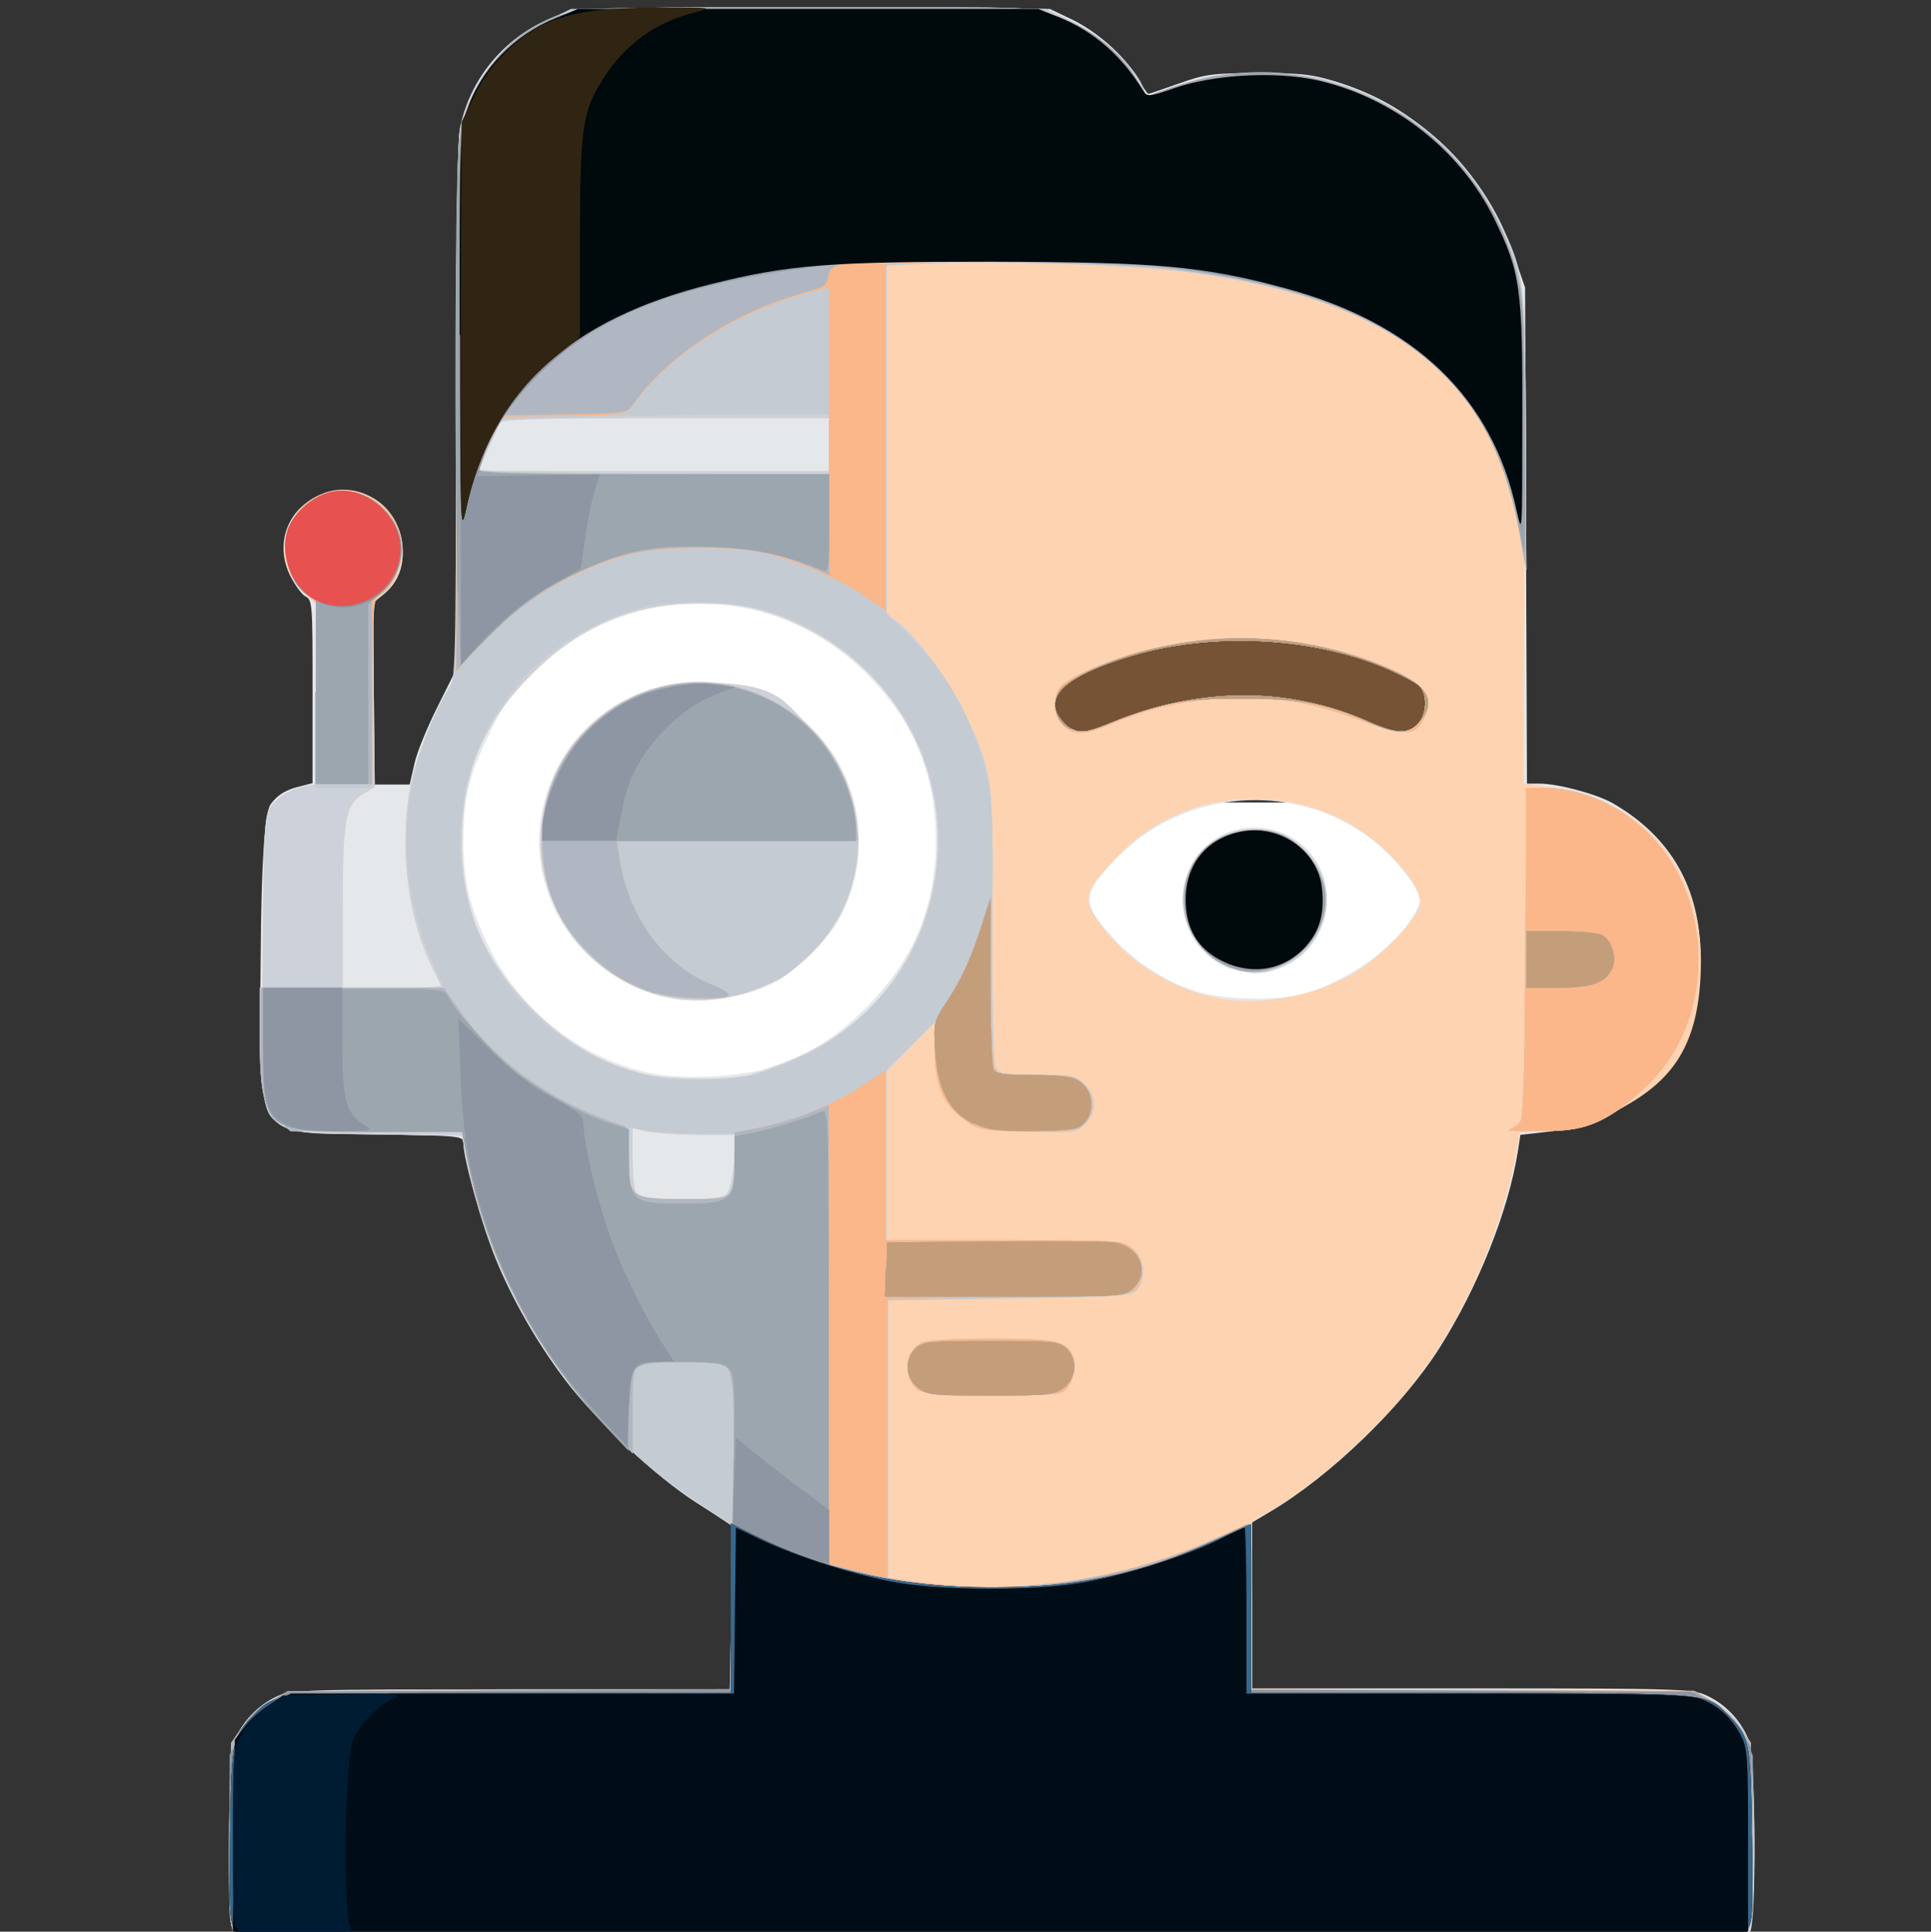 <?xml version="1.0" encoding="UTF-8"?>
<svg id="svg1475" xmlns="http://www.w3.org/2000/svg" version="1.1" xmlns:cc="http://creativecommons.org/ns#" xmlns:dc="http://purl.org/dc/elements/1.1/" xmlns:inkscape="http://www.inkscape.org/namespaces/inkscape" xmlns:rdf="http://www.w3.org/1999/02/22-rdf-syntax-ns#" xmlns:sodipodi="http://sodipodi.sourceforge.net/DTD/sodipodi-0.dtd" xmlns:svg="http://www.w3.org/2000/svg" viewBox="0 0 409.6 409.7">
  <rect x="0" y="0" width="409.6" height="409.7" fill="#333333" stroke="none"/>
  <!-- Generator: Adobe Illustrator 29.0.0, SVG Export Plug-In . SVG Version: 2.1.0 Build 186)  -->
  <defs>
    <style>
      .st0 {
        fill: #cdd1da;
      }

      .st1 {
        fill: #9ca6ae;
      }

      .st2 {
        fill: #36698f;
      }

      .st3 {
        fill: #302512;
      }

      .st4 {
        fill: #c49e7b;
      }

      .st5 {
        fill: #fff;
      }

      .st6 {
        fill: #fdd3b1;
      }

      .st7 {
        fill: #b0b7c3;
      }

      .st8 {
        fill: #c4cbd2;
      }

      .st9 {
        fill: #000d17;
      }

      .st10 {
        fill: #e5e8eb;
      }

      .st11 {
        fill: #001c33;
      }

      .st12 {
        fill: #e7514f;
      }

      .st13 {
        fill: #fbb789;
      }

      .st14 {
        fill: #765335;
      }

      .st15 {
        fill: #8e96a3;
      }

      .st16 {
        fill: #00090c;
      }
    </style>
  </defs>
  <rect class="st5" x="91" y="124.4" width="108.2" height="108.2" rx="43.6" ry="43.6"/>
  <rect class="st5" x="219.8" y="170.2" width="87.2" height="43.5" rx="21.7" ry="21.7"/>
  <path id="path2190" class="st10" d="M49.6,410.2c-1.6-1.6-1.3-37.4.3-41.3,1.6-3.9,4.8-7.2,8.8-9.1,3-1.4,6.1-1.5,49.8-1.5h46.6v-34.9l-7.4-4.7c-8.6-5.5-21.3-17.4-27.8-26-6-7.9-11.3-17.2-14.8-25.8-2.9-7.1-6.8-21.2-6.8-24.3,0-1.7-.1-1.7-18.2-2-27-.4-25.1,2.4-24.8-38q.2-29.4,2.1-32c1.3-1.8,2.9-2.9,5.4-3.6l3.5-.9v-19.4c0-18.3,0-19.5-1.5-20.2-.8-.4-2.3-2.5-3.3-4.5-4.2-8.8,1.8-18,11.9-18s16.8,15.2,7.8,22.2l-2,1.6v38.6h7.7l1-4.4c.5-2.4,2.8-7.9,4.9-12.1l3.9-7.8v-55.4c0-38,.3-56.8.9-59.7,2.4-11.4,10.7-20.5,22-24.2,3.6-1.2,9.4-1.3,53.6-1.1l49.5.2,4.4,2.1c5.5,2.6,11.4,7.8,14.1,12.4,1.1,1.9,2.2,3.5,2.4,3.5s3.1-1,6.5-2.2c5.6-2,7.3-2.2,17-2.2,9.5,0,11.5.3,17.2,2.1,9.1,3,15.9,7.3,22.8,14.2,6.9,6.9,11.1,13.7,14.2,22.8l2.2,6.4.2,52.6.2,52.6h2.6c4,0,12.1,2.2,15.5,4.1,12.4,7.1,18.7,18.1,18.7,32.6,0,11.3-3.2,19.8-9.7,26.4-6.5,6.6-13.4,9.8-23.2,10.8l-5.3.6-.5,3.3c-2,12.8-8.5,29-16.6,41.8-7.9,12.5-23.2,27.3-36.1,34.9l-3.7,2.2v35.2h46.6c43.7,0,46.8.1,49.8,1.5,3.9,1.8,7.1,5.1,8.8,9.1,1.6,3.9,1.9,39.7.3,41.3-1.4,1.4-319.9,1.4-321.3,0h0ZM162.2,226.7c8.9-2.7,14.5-6.1,21.3-12.8,10.2-10.1,15-21.5,15-35.6s-4.7-25.3-14.5-35.2c-19.8-20-51.1-20.2-71.1-.3-4.6,4.6-6.5,7.2-9.3,13.2-4.2,8.7-5.3,13.5-5.3,22.3s1.2,13.6,5.3,22.3c6.5,13.5,19.1,23.6,33.9,26.9,6.4,1.5,18.6,1,24.8-.8h0ZM145,212.2c-19.7-2.5-33.3-20.1-30.2-39.1,4-24.2,31.1-36.3,51.8-23.2,15.2,9.7,20.1,29.5,11.2,45.4-2.4,4.3-9.3,11-13.7,13.2-5.3,2.7-13.8,4.3-19.1,3.6h0ZM275.4,211.1c10.7-2.8,21.8-10.9,25.3-18.6.8-1.9.7-2.5-1-5.1-14.1-21.2-44.7-23.8-62.8-5.4-7.5,7.7-7.6,9.5-.6,17.1,5,5.4,12.1,9.8,18.7,11.5,5.2,1.4,15.8,1.6,20.4.4h0ZM260.8,205.5c-6.2-2.5-9.9-8.1-9.9-14.8,0-9.9,9.2-17.1,18.8-14.8,14.6,3.5,16,23.3,2.1,29.1-3.3,1.4-8,1.5-10.9.4h0Z"/>
  <path id="path2188" class="st6" d="M49.9,409.9c-1.1-1.1-1.3-4-1.2-19.8,0-16.3.2-18.9,1.5-21.8,1.8-3.9,6.2-7.8,10.4-9,2.1-.6,16.8-.9,48.8-.9h45.7v-34.9l-7.5-5c-15.3-10.1-29.6-26.1-37.9-42.3-4.6-9-9.2-21.8-10.7-30l-1-5.3-17.7-.3c-15.7-.2-17.9-.4-20.2-1.8-4.7-2.8-4.7-2.7-4.4-35.6.2-27.3.4-30.3,1.7-32.1,1.6-2.2,4.1-3.7,7.5-4.4l2.2-.4v-38.1l-2.8-2.7c-10.6-10.3,1.9-27.1,14.8-19.9,7.4,4.2,8.6,15.4,2.1,20.5l-2.1,1.7.2,19.6.2,19.6-2.2,1.3c-4,2.3-4.6,5.1-4.6,24.1v17.2h10.4c5.7,0,10.4-.2,10.4-.4s-.7-1.8-1.6-3.5c-6.2-12.1-7.7-30.2-3.7-43.6,1.2-4,3.6-9.8,5.3-13.1l3.2-5.9v-55.4c0-34.1.3-57.1.8-59.7,1.9-10.1,8.8-18.9,18.2-23.3l5.4-2.6h100.8l5.5,2.6c5.8,2.8,13.1,9.4,14.8,13.5l1,2.3,7-2.4c6.4-2.2,7.8-2.4,17.4-2.4,9.1,0,11.2.3,16.8,2.2,18.9,6.4,32.3,20.6,37.7,39.7,1.4,4.8,1.5,8.8,1.3,56.9l-.2,51.7,6.3.8c18.9,2.5,31.3,17,31.3,36.6s-7.1,26.7-19.7,32.9c-4.9,2.4-7,3-12.3,3.3l-6.4.4-.5,2.9c-2.9,17.2-11.2,36.2-21.8,50-7.7,10-21.6,22.3-31.4,27.8l-3.2,1.8v35.7h45.7c31.9,0,46.6.3,48.8.9,4.2,1.3,8.6,5.1,10.4,9,1.3,2.9,1.5,5.5,1.5,21.8,0,15.8-.2,18.7-1.2,19.8-1.1,1.1-16.8,1.3-160.3,1.3s-159.2-.1-160.3-1.3h0ZM154.3,253c.6-.7,1.2-3.8,1.4-6.8l.3-5.5h-7.9c-4.3,0-9.2-.4-10.9-.7l-3-.7v6.6c0,4,.4,6.9,1,7.5.6.6,3.9,1,9.5,1s8.7-.2,9.6-1.3h0ZM159.2,227.9c2.3-.5,7.6-2.5,11.6-4.4,16.4-7.9,26.9-23.7,28-42.3,1.2-20.9-10.3-39.9-29.5-48.8-7.3-3.4-12.5-4.4-21.3-4.4-13.8,0-24.7,4.6-35,14.8-10.5,10.4-15,21.2-15,35.6s4.5,25.1,15,35.7c6.9,6.9,14.1,11.2,22.8,13.5,5.3,1.4,17.5,1.6,23.4.4h0ZM143.5,211.8c-17.9-2.3-31.4-20.4-28.5-38.3,2.7-16.8,16.5-28.7,33.2-28.7s17.5,3.3,24.1,10c13,13.3,13,34.2,0,47.2-7.7,7.7-17.9,11.2-28.8,9.8h0ZM278.3,210.3c2.9-.8,7.4-2.9,10-4.6,5.1-3.3,12.1-10.7,12.8-13.5.6-2.5-1.8-6.5-6.9-11.5-7.6-7.3-17.1-11.1-28-11.2-12.1,0-22.1,4.4-30.3,13.3-6.3,6.9-6.5,8-1.6,14.4,1.7,2.3,5.2,5.6,7.8,7.4,11.1,7.8,22.8,9.6,36.1,5.7h0ZM259.4,204.4c-12.6-6.3-10.8-24.5,2.7-28,12.6-3.3,23.3,9.1,17.9,20.8-1.8,3.9-4.3,6.3-8.3,8-4.2,1.8-7.7,1.5-12.3-.7h0ZM175.8,94.3v-5.6h-34.7c-27,0-34.8.2-35.1,1-.2.6-1.3,3.1-2.5,5.6l-2.1,4.6h74.4v-5.6Z"/>
  <path id="path2186" class="st0" d="M49.9,409.9c-1.1-1.1-1.3-4-1.2-19.8,0-16.3.2-18.9,1.5-21.8,1.8-3.9,6.2-7.8,10.4-9,2.1-.6,16.8-.9,48.8-.9h45.7v-34.9l-7.5-5c-15.3-10.1-29.6-26.1-37.9-42.3-4.6-9-9.2-21.8-10.7-30l-1-5.3-17.7-.3c-15.7-.2-17.9-.4-20.2-1.8-4.7-2.8-4.7-2.7-4.4-35.6.2-27.3.4-30.3,1.7-32.1,1.6-2.2,4.1-3.7,7.5-4.4l2.2-.4v-38.5l-2-1.6c-4.6-3.6-5.8-11.3-2.7-16.4,6.1-9.9,21.6-6.2,22.9,5.5.5,4.1-1.8,9.6-4.6,11-1.6.8-1.6,1.5-1.4,20.7l.2,19.9-2.2,1.3c-4,2.3-4.6,5.1-4.6,24.1v17.2h10.4c5.7,0,10.4-.2,10.4-.4s-.7-1.8-1.6-3.5c-6.2-12.1-7.7-30.2-3.7-43.6,1.2-4,3.6-9.8,5.3-13.1l3.2-5.9v-55.4c0-34.1.3-57.1.8-59.7,1.9-10.1,8.8-18.9,18.2-23.3l5.4-2.6h100.8l5.5,2.6c5.8,2.8,13.1,9.4,14.8,13.5l1,2.3,7-2.4c6.4-2.2,7.8-2.4,17.4-2.4,9.1,0,11.2.3,16.8,2.2,15.3,5.2,26.8,15.1,33.7,29.2,5.3,10.8,5.4,11.6,5.6,46.5.1,20.3,0,29.4-.5,25.5-1.5-13.2-4.5-22.5-10.3-31.3-10.4-16-29.2-25.5-58.9-29.8-11.4-1.7-40.1-2.8-54.6-2.2l-11.4.5v74.1l2,1.3c3.8,2.5,10.9,11.9,14.4,19.1,6.2,12.8,6.4,13.8,6.1,45.7-.2,19.8,0,28.6.7,29.8.8,1.5,1.6,1.7,8.9,1.7s8.1.1,10,2c2.5,2.5,2.6,6,0,8.4-1.8,1.7-2.4,1.8-12.3,1.5-10-.3-10.5-.3-13.4-2.6-4.2-3.2-6-7.6-6-14.7v-5.8s-5.2,5.3-5.2,5.3l-5.2,5.3v35.8h25.1c24.2,0,25.2,0,27.2,1.7,2.4,1.9,2.9,5.8,1,8.4-1.1,1.5-2.6,1.6-27,2l-25.9.4v59.2l7.2.9c20.5,2.7,41.8-.4,60.7-8.6,4-1.8,7.8-3.4,8.3-3.7.8-.3,1,3.4,1,17.2v17.7h45.7c31.9,0,46.6.3,48.8.9,4.2,1.3,8.6,5.1,10.4,9,1.3,2.9,1.5,5.5,1.5,21.8,0,15.8-.2,18.7-1.2,19.8-1.1,1.1-16.8,1.3-160.3,1.3s-159.2-.1-160.3-1.3h0ZM154.3,253c.6-.7,1.2-3.8,1.4-6.8l.3-5.5h-7.9c-4.3,0-9.2-.4-10.9-.7l-3-.7v6.6c0,4,.4,6.9,1,7.5.6.6,3.9,1,9.5,1s8.7-.2,9.6-1.3h0ZM159.2,227.9c2.3-.5,7.6-2.5,11.6-4.4,16.4-7.9,26.9-23.7,28-42.3,1.2-20.9-10.3-39.9-29.5-48.8-7.3-3.4-12.5-4.4-21.3-4.4-13.8,0-24.7,4.6-35,14.8-10.5,10.4-15,21.2-15,35.6s4.5,25.1,15,35.7c6.9,6.9,14.1,11.2,22.8,13.5,5.3,1.4,17.5,1.6,23.4.4h0ZM143.5,211.8c-17.9-2.3-31.4-20.4-28.5-38.3,2.7-16.8,16.5-28.7,33.2-28.7s17.5,3.3,24.1,10c13,13.3,13,34.2,0,47.2-7.7,7.7-17.9,11.2-28.8,9.8h0ZM175.8,94.3v-5.6h-34.7c-27,0-34.8.2-35.1,1-.2.6-1.3,3.1-2.5,5.6l-2.1,4.6h74.4v-5.6ZM194.8,294.9c-3.4-2.6-3-8.4.7-10.1,1.2-.6,6.9-.9,14.7-.9,13.9,0,16.3.5,17.5,4,.9,2.6-.6,6.7-2.6,7.5-2.6,1-28.8.6-30.2-.5ZM322.7,237.3c.3-1.4.7-10.9.7-21,0-10.1.2-25.3.3-33.8v-15.4c.1,0,3.9,0,3.9,0,11.4,0,23.2,7.7,28.6,18.7,7.2,14.6,4.7,32.9-6.1,43.7s-16.3,10.4-25.3,10.4-2.7,0-2.1-2.6h0ZM259.4,204.4c-12.6-6.3-10.8-24.5,2.7-28,12.6-3.3,23.3,9.1,17.9,20.8-1.8,3.9-4.3,6.3-8.3,8-4.2,1.8-7.7,1.5-12.3-.7h0ZM227.3,155.1c-3.5-1.4-4.7-7.4-2-9.8,3.8-3.4,17.6-8,28.6-9.4,13.6-1.8,30.9.9,42.6,6.7,6.1,3,7.5,5.2,5.8,9.2-1.8,4.4-4.2,4.6-13.7,1-10.6-4-18.4-5.2-29-4.7-8.7.5-16.3,2.2-24.4,5.7q-5.5,2.3-8,1.3h0Z"/>
  <path id="path2184" class="st8" d="M49.9,409.9c-1.1-1.1-1.3-4-1.2-19.8,0-16.3.2-18.9,1.5-21.8,1.9-4.1,6.5-8,10.9-9.1,2.3-.6,18.7-.9,48.7-.9h45.2v-35l-7.8-5.2c-25-16.7-43.2-44-48.2-72.4l-1-5.8h-36.4l-2.4-2.1c-3.3-2.8-4.1-6.2-4.1-18.1v-10.2s19.5,0,19.5,0h19.5l-2.7-6.2c-6.8-15.8-6.9-33.6-.2-49.2,1.4-3.2,3.1-6.8,4-7.9,1.4-2,1.5-4.6,1.5-57.6,0-32.2.3-57.5.8-60.2,1.7-10.3,8.7-19.4,18.4-24l5.2-2.5h100.8l5.5,2.6c5.9,2.8,13.1,9.4,14.9,13.6l1,2.4,5-1.8c27.3-9.9,57.3,2.5,69.9,29,5.2,10.9,5.3,11.2,5.5,45.1.1,21.5,0,29.1-.5,25.3-1.8-13.2-4.7-21.7-10.2-30.3-10.4-16-29.2-25.5-58.9-29.8-11.4-1.7-40.1-2.8-54.6-2.2l-11.4.5v36.9s0,36.9,0,36.9l4.5,4.4c7.9,7.7,13.3,17.2,16.4,28.6,1.5,5.8,1.6,8.2,1.5,34,0,18.7.2,28.3.7,29.4.8,1.5,1.6,1.6,8.9,1.6s8.1.1,10,2c2.5,2.5,2.6,6,0,8.4-1.8,1.7-2.4,1.8-12.3,1.5-10-.3-10.5-.3-13.4-2.6-4.3-3.2-6-7.6-6-14.8v-5.9s-5.2,5.1-5.2,5.1l-5.2,5.1v18.2s0,18.2,0,18.2h25.1c24.2,0,25.2,0,27.2,1.7,2.4,1.9,2.9,5.8,1,8.4-1.1,1.5-2.6,1.6-27,2l-25.9.4v59.2l7.2.9c20.5,2.7,41.8-.4,60.7-8.6,4-1.8,7.8-3.4,8.3-3.7.8-.3,1,3.4,1,17.2v17.7l47,.2c46.4.2,47,.2,50.2,1.9,4,2.2,6.4,4.7,8,8.5,1.8,4.4,1.8,39.1,0,41-1.1,1.1-16.8,1.3-160.3,1.3s-159.2-.1-160.3-1.3h0ZM154.6,252.6c.8-1.2,1.2-3.6,1.2-7v-5.2h-7.4c-4.1,0-9.1-.3-11.2-.6l-3.8-.6v5.9c0,9,.5,9.4,11.2,9.4s8.8-.1,10-1.8ZM160.6,227.8c2-.5,6.6-2.3,10.4-4.1,9.1-4.3,18.3-13.4,22.6-22.2,9.9-20.1,6.3-43-9-58.5-6.7-6.7-13.3-10.8-22-13.5-7.2-2.2-19.3-2.5-26.7-.5-23.8,6.3-39.6,27.8-38.2,52.2,1.3,24,19.4,43.8,43.3,47.6,4.7.7,14.4.3,19.7-1h0ZM136.9,210c-15.2-5.7-23.9-20.3-21.7-36.5,2.8-20.1,23.5-33.4,42.9-27.3,24.3,7.6,31.9,37.9,14,55.9-2.3,2.3-5.3,4.8-6.7,5.5-9.2,4.8-19.7,5.7-28.4,2.4h0ZM175.8,94.3v-6.4h-15c-8.2,0-23.9.2-34.7.5l-19.7.5-2.5,5.1c-1.4,2.8-2.5,5.2-2.5,5.5,0,.5,16.3.8,50.2,1.1l24.2.2v-6.4ZM194.8,294.9c-3.4-2.6-3-8.4.7-10.1,1.2-.6,6.9-.9,14.7-.9,13.9,0,16.3.5,17.5,4,.9,2.6-.6,6.7-2.6,7.5-2.6,1-28.8.6-30.2-.5ZM322.7,237.3c.3-1.4.7-10.9.7-21,0-10.1.2-25.3.3-33.8v-15.4c.1,0,3.9,0,3.9,0,11.4,0,23.2,7.7,28.6,18.7,7.2,14.6,4.7,32.9-6.1,43.7s-16.3,10.4-25.3,10.4-2.7,0-2.1-2.6h0ZM260.2,204.9c-15.1-7.1-10.5-29.2,6-29.1,11.1,0,18.5,12,13.4,21.7-3.7,7.2-12.6,10.6-19.5,7.4h0ZM67,147.5v-19.7l-2-1.6c-4.6-3.6-5.8-11.3-2.7-16.4,6.1-9.9,21.6-6.2,22.9,5.5.5,4-1.8,9.6-4.6,11-1.5.8-1.6,1.7-1.6,20.8v20h-12v-19.7ZM227.3,155.1c-3.5-1.4-4.7-7.4-2-9.8,3.8-3.4,17.6-8,28.6-9.4,13.6-1.8,30.9.9,42.6,6.7,6.1,3,7.5,5.2,5.8,9.2-1.8,4.4-4.2,4.6-13.7,1-10.6-4-18.4-5.2-29-4.7-8.7.5-16.3,2.2-24.4,5.7q-5.5,2.3-8,1.3h0Z"/>
  <path id="path2180" class="st13" d="M49.8,409.8c-1.2-1.2-1.3-3.6-1.1-20.7l.3-19.4,2.4-3.5c1.3-1.9,4-4.4,6-5.5l3.6-2,46.9-.2,46.9-.2.6-32.2c.6-32.8.4-35.8-2.4-36.9-2.2-.8-15.6-.6-17.2.3-1.4.7-1.6,1.8-1.6,9.8v9s-6.4-6.8-6.4-6.8c-14.5-15.4-24.2-34.2-28.5-54.9l-1.4-6.7h-36.3l-2.4-2.1c-3.3-2.8-4.1-6.2-4.1-18.1v-10.2s19.5,0,19.5,0h19.5l3.6,5.1c8.1,11.3,20.2,19.7,34.7,24.2.7.2,1,2.3,1,6.6,0,8.7.4,8.9,11.8,8.9s10.6,0,10.6-8.6v-5.5l5.2-1c7-1.3,16.6-5.3,22.2-9.1l4.6-3.1v36h25.1c24.2,0,25.2,0,27.2,1.7,2.4,1.9,2.9,5.8,1,8.4-1.1,1.5-2.6,1.6-27,2l-25.9.4v59.2l7.2.9c20.5,2.7,41.8-.4,60.7-8.6,4-1.8,7.8-3.4,8.3-3.7.8-.3,1,3.4,1,17.2v17.7l47,.2,47,.2,3.6,2c2,1.1,4.7,3.6,6,5.5l2.4,3.5.3,19.2c.2,17.3.1,19.4-1.1,20.7-1.3,1.5-5.1,1.5-160.4,1.5s-159.1-.1-160.3-1.3h0ZM194.8,294.9c-3.4-2.6-3-8.4.7-10.1,1.2-.6,6.9-.9,14.7-.9,13.9,0,16.3.5,17.5,4,.9,2.6-.6,6.7-2.6,7.5-2.6,1-28.8.6-30.2-.5ZM206.6,238.7c-6.1-3.2-8.4-7.6-8.4-16.3,0-4.7.3-6.5,1.6-8.4,3.2-4.7,6.7-12.1,8.5-18l1.8-6v17.5c0,10.4.4,18.1.9,19,.7,1.4,1.7,1.5,8.8,1.5s8.1.1,10,2c2.5,2.5,2.6,6,.1,8.3-1.7,1.6-2.7,1.7-11.4,1.7-7.1,0-10.2-.3-11.9-1.3h0ZM322.7,237.3c.3-1.4.7-10.9.7-21,0-10.1.2-25.3.3-33.8v-15.4c.1,0,3.9,0,3.9,0,11.4,0,23.2,7.7,28.6,18.7,7.2,14.6,4.7,32.9-6.1,43.7s-16.3,10.4-25.3,10.4-2.7,0-2.1-2.6h0ZM139,210.7c-5.4-1.7-9.6-4.2-13.8-8.3-7.1-6.8-10.1-14.1-10.2-24.2,0-9.9,3.5-17.9,10.6-24.5,20.3-18.7,52.8-6.4,56,21.1l.4,3.4h-51.2l.6,3.8c1.8,12.5,9.7,23.1,20,27,2,.8,3.4,1.7,3.2,2.1-.7,1.1-11.5.7-15.5-.5h0ZM262.5,205.6c-10.5-2.5-14.9-15.7-8.1-24.4,3.7-4.7,11.9-6.6,17.7-4.1,3.5,1.5,7.5,6.2,8.6,10.2,2.8,10.4-7.5,20.9-18.2,18.4ZM67,147.1v-19.3l-2-1.6c-4.6-3.6-5.8-11.3-2.7-16.4,6.1-9.9,21.6-6.2,22.9,5.5.5,4-1.8,9.6-4.6,11-1.5.8-1.6,1.7-1.6,20.4v19.6h-12v-19.3ZM227.3,155.1c-3.5-1.4-4.7-7.4-2-9.8,3.8-3.4,17.6-8,28.6-9.4,13.6-1.8,30.9.9,42.6,6.7,6.1,3,7.5,5.2,5.8,9.2-1.8,4.4-4.2,4.6-13.7,1-10.6-4-18.4-5.2-29-4.7-8.7.5-16.3,2.2-24.4,5.7q-5.5,2.3-8,1.3h0ZM96.7,88.7c0-29.7.3-56.2.7-59,1.4-9.8,7.4-19,15.6-23.8,7.3-4.3,9-4.4,58.9-4.4s46.4,0,51.3,1.6c8,2.5,15,8.1,18.5,14.9l1.3,2.5,5.4-1.9c31.1-10.8,64.5,6.9,73.2,38.7,1.5,5.6,1.7,8.7,1.9,34.9l.3,28.8-1.5-8c-2.3-12.4-5.4-20.1-11.3-28.1-10.8-14.6-30.5-23.8-59.2-27.5-10.5-1.4-40-2.5-52.2-1.9l-11.8.5v73.4l-4.6-3.1c-4.9-3.4-13.9-7.2-21-9-6.4-1.6-22.3-1.4-28.7.3-12.1,3.3-23.4,10.1-31.7,19.3l-5.1,5.6v-54s0,0,0,0ZM175.8,80.8v-19.9l-5.5,1.5c-14.7,4.1-29.1,13.5-36.2,23.8-1.2,1.7-1.8,1.8-14.4,2l-13.1.2-2.6,5.2c-1.4,2.9-2.6,5.6-2.6,6.2,0,.8,7.9,1,37.2,1h37.2v-19.9Z"/>
  <path id="path2178" class="st7" d="M49.8,409.8c-1.2-1.2-1.3-3.6-1.1-20.7l.3-19.4,2.4-3.5c1.3-1.9,4-4.4,6-5.5l3.6-2,46.9-.2,46.9-.2.6-32.2c.6-32.8.4-35.8-2.4-36.9-2.2-.8-15.6-.6-17.2.3-1.4.7-1.6,1.8-1.6,9.8v9s-6.4-6.8-6.4-6.8c-14.5-15.4-24.2-34.2-28.5-54.9l-1.4-6.7h-36.3l-2.4-2.1c-3.3-2.8-4.1-6.2-4.1-18.1v-10.2s19.5,0,19.5,0h19.5l3.6,5.1c8.1,11.3,20.2,19.7,34.7,24.2.7.2,1,2.3,1,6.6,0,8.7.4,8.9,11.8,8.9s10.6,0,10.6-8.6v-5.5l5.2-1c2.9-.5,7.4-1.9,10-2.9l4.8-1.9v97.3l5.4,1.4c24.8,6.2,51.8,4.1,74.9-6,4-1.8,7.8-3.4,8.3-3.7.8-.3,1,3.4,1,17.2v17.7l47,.2,47,.2,3.6,2c2,1.1,4.7,3.6,6,5.5l2.4,3.5.3,19.2c.2,17.3.1,19.4-1.1,20.7-1.3,1.5-5.1,1.5-160.4,1.5s-159.1-.1-160.3-1.3h0ZM194.7,294.3c-2.7-2.1-2.9-6.2-.4-8.4,1.5-1.4,3-1.5,15.9-1.5s14.4.1,15.9,1.5c2.5,2.2,2.3,6.3-.4,8.4-1.9,1.5-3.2,1.7-15.5,1.7s-13.6-.1-15.5-1.7h0ZM188,269.3l.2-5.8,22.8-.2c12.5-.1,24,0,25.4.2,5.5,1,7.6,6.4,3.9,9.8-1.8,1.7-2.3,1.7-27.2,1.7h-25.4l.2-5.8ZM206.4,238.3c-5-2.5-7.4-7-8-15.1-.4-5.9-.3-6.6,1.6-9.4,3.5-5.3,6.5-11.6,8.3-17.8l1.8-6v17.7c0,9.8.3,18.3.6,19,.4,1,1.9,1.3,8,1.3s8.4.4,9.5.9c4.1,1.8,4.4,8.2.6,10.2-.9.5-5.5.8-10.2.8-7.2,0-9.2-.3-12.1-1.7h0ZM139,210.7c-5.4-1.7-9.6-4.2-13.8-8.3-7.1-6.8-10.1-14.1-10.2-24.2,0-9.9,3.5-17.9,10.6-24.5,20.3-18.7,52.8-6.4,56,21.1l.4,3.4h-51.2l.6,3.8c1.8,12.5,9.7,23.1,20,27,2,.8,3.4,1.7,3.2,2.1-.7,1.1-11.5.7-15.5-.5h0ZM323.8,203.5v-6h7.3c4,0,7.9.4,8.7.8,2.2,1.2,3.3,5,2.1,7.3-1.5,2.9-4.3,3.9-11.5,3.9h-6.6s0-6,0-6ZM262.5,205.6c-10.5-2.5-14.9-15.7-8.1-24.4,3.7-4.7,11.9-6.6,17.7-4.1,3.5,1.5,7.5,6.2,8.6,10.2,2.8,10.4-7.5,20.9-18.2,18.4ZM67,146.8v-19.5l-1.9-1.2c-4-2.6-5.7-10.3-3.4-14.8,4.1-8,13.5-9.6,19.6-3.4,5.1,5.1,5.1,12.3,0,17.2l-2.4,2.3v38.9h-12v-19.5ZM227.2,154.7c-2.9-1.2-4.1-4.2-2.9-7.5.9-2.5,8.3-6.3,17.1-8.8,18.4-5.1,37.6-3.7,54.5,4,7.2,3.3,8.8,6.6,5.2,10.7-2.3,2.7-4.9,2.7-10.9,0-9-4-14.7-5-27.6-4.9-12.6,0-16.5.8-28.8,5.8-3.6,1.4-4.3,1.5-6.6.5h0ZM96.7,88.7c0-29.7.3-56.2.7-59,1.4-9.8,7.4-19,15.6-23.8,7.3-4.3,9-4.4,58.9-4.4s46.4,0,51.3,1.6c8,2.5,15,8.1,18.5,14.9l1.3,2.5,5.4-1.9c31.1-10.8,64.5,6.9,73.2,38.7,1.5,5.6,1.7,8.7,1.9,34.9l.3,28.8-1.5-8c-3-16.2-8.6-27.1-18.2-35.6-12.6-11.2-29.8-17.4-56.9-20.5-11.5-1.3-63.5-1.9-68.7-.8-2,.4-2.6,1-2.8,2.6-.2,1.8-.9,2.2-5.5,3.5-14.4,3.9-29,13.5-36,23.7-1.2,1.7-1.8,1.8-14.4,2l-13.1.2-2.6,5.2c-1.4,2.9-2.6,5.6-2.6,6.2,0,.8,7.9,1,37.2,1h37.2v21.5l-3.6-1.6c-7.6-3.2-13.3-4.3-23.6-4.3-10.8,0-16.3,1-25.1,4.9-7.4,3.2-16,9.5-21.7,15.7l-5.1,5.6v-54s0,0,0,0Z"/>
  <path id="path2176" class="st1" d="M50,409.7c-1.2-1.3-1.3-3.8-1.3-19.4,0-16.3.2-18.3,1.6-21.5,2.1-4.5,3.5-6.2,7.5-8.3,3.2-1.7,3.9-1.7,50.2-1.9l47-.2v-9.4c0-5.2.2-20.2.5-33.4.5-22,.4-24.1-.9-25.3-1.1-1.1-2.9-1.4-10.1-1.4-11,0-11.2.2-11.2,11.2v7.6s-4.9-5.2-4.9-5.2c-15.4-16.4-26-37.5-29.8-59.4l-.5-3h-17.6c-24.9,0-24.7.2-24.7-18.4v-12h19.2c19.1,0,19.2,0,20.1,1.8,1.6,3,8.9,11.3,13.3,15,4.9,4.2,14.9,9.8,20.8,11.7l4.2,1.3v6.3c0,8.8.7,9.5,11,9.5s11.4-.5,11.4-8.4v-5.9l4.5-.9c4-.8,9.8-2.6,14.1-4.4,1.3-.5,1.4,2.1,1.4,47.8v48.4l7,1.7c26.4,6.3,55,3.3,77.8-8.3,2.2-1.1,4.1-2,4.4-2s.4,7.9.4,17.6v17.6l47.1.2,47.1.2,3.9,2.4c3,1.8,4.5,3.5,6.1,6.7l2.2,4.3v18.1c0,16.6-.1,18.2-1.5,19.5-1.4,1.2-13.6,1.3-160.3,1.3s-158.9,0-160.1-1.5h0ZM194.7,294.3c-2.7-2.1-2.9-6.2-.4-8.4,1.5-1.4,3-1.5,15.9-1.5s14.4.1,15.9,1.5c2.5,2.2,2.3,6.3-.4,8.4-1.9,1.5-3.2,1.7-15.5,1.7s-13.6-.1-15.5-1.7h0ZM188,269.3l.2-5.8,22.8-.2c12.5-.1,24,0,25.4.2,5.5,1,7.6,6.4,3.9,9.8-1.8,1.7-2.3,1.7-27.2,1.7h-25.4l.2-5.8ZM206.4,238.3c-5-2.5-7.4-7-8-15.1-.4-6.3-.4-6.5,2.4-10.7,3.3-5,4.8-8.2,7.4-16.1l1.9-5.6v17.3c0,9.5.3,17.9.6,18.6.4,1,1.9,1.3,8,1.3s8.4.4,9.5.9c4.1,1.8,4.4,8.2.6,10.2-.9.5-5.5.8-10.2.8-7.2,0-9.2-.3-12.1-1.7h0ZM323.8,203.5v-6h7.3c4,0,7.9.4,8.7.8,2.2,1.2,3.3,5,2.1,7.3-1.5,2.9-4.3,3.9-11.5,3.9h-6.6s0-6,0-6ZM262.5,205.6c-10.5-2.5-14.9-15.7-8.1-24.4,3.7-4.7,11.9-6.6,17.7-4.1,3.5,1.5,7.5,6.2,8.6,10.2,2.8,10.4-7.5,20.9-18.2,18.4ZM115.3,173.8c.7-6.6,5.2-15.2,10.4-19.9,15.6-14.1,39.5-11,50.6,6.5,3.1,4.9,5.2,10.9,5.2,14.9v3.1h-66.6l.5-4.6ZM67,146.8v-19.5l-1.9-1.2c-4-2.6-5.7-10.3-3.4-14.8,4.1-8,13.5-9.6,19.6-3.4,5.3,5.3,5.1,12.3-.4,17.6l-2.8,2.7v38.1h-11.2v-19.5ZM227.2,154.7c-2.9-1.2-4.1-4.2-2.9-7.5.9-2.5,8.3-6.3,17.1-8.8,18.4-5.1,37.6-3.7,54.5,4,7.2,3.3,8.8,6.6,5.2,10.7-2.3,2.7-4.9,2.7-10.9,0-9-4-14.7-5-27.6-4.9-12.6,0-16.5.8-28.8,5.8-3.6,1.4-4.3,1.5-6.6.5h0ZM97.1,125.6c-.8-23.3-.6-90.2.3-95.9,1.4-9.8,7.4-19,15.6-23.8,7.3-4.3,9-4.4,58.9-4.4s46.4,0,51.3,1.6c8,2.5,15,8.1,18.5,14.9l1.3,2.5,5.4-1.9c31.1-10.8,64.5,6.9,73.2,38.7,1.5,5.6,1.7,8.7,1.9,34.9.1,16.6,0,27.1-.4,24.7-2.5-15.9-7.4-27.4-15.4-35.9-10.3-11-24.1-17.7-45-21.9-14.9-3-25.2-3.6-54.8-3.6-24.9,0-29.8.3-40,1.8-30.6,4.6-47.7,12.8-59.4,28.7-3.2,4.3-7,11.7-7,13.6,0,.8,8,1,37.2,1h37.2v10.5c0,9.7-.1,10.4-1.4,9.9-7.9-3.3-14-4.6-23.4-5-13.1-.5-19.4.8-30.4,6.3-7.2,3.6-9.5,5.3-15.7,11.4l-7.3,7.2-.5-15.5Z"/>
  <path id="path2172" class="st4" d="M194.7,294.3c-2.7-2.1-2.9-6.2-.4-8.4,1.5-1.4,3-1.5,15.9-1.5s14.4.1,15.9,1.5c2.5,2.2,2.3,6.3-.4,8.4-1.9,1.5-3.2,1.7-15.5,1.7s-13.6-.1-15.5-1.7h0ZM188,269.3l.2-5.8,22.8-.2c12.5-.1,24,0,25.4.2,5.5,1,7.6,6.4,3.9,9.8-1.8,1.7-2.3,1.7-27.2,1.7h-25.4l.2-5.8ZM206.4,238.3c-5-2.5-7.4-7-8-15.1-.4-6.3-.4-6.5,2.4-10.7,3.3-5,4.8-8.2,7.4-16.1l1.9-5.6v17.3c0,9.5.3,17.9.6,18.6.4,1,1.9,1.3,8,1.3s8.4.4,9.5.9c4.1,1.8,4.4,8.2.6,10.2-.9.5-5.5.8-10.2.8-7.2,0-9.2-.3-12.1-1.7h0ZM323.8,203.5v-6h7.3c4,0,7.9.4,8.7.8,2.2,1.2,3.3,5,2.1,7.3-1.5,2.9-4.3,3.9-11.5,3.9h-6.6s0-6,0-6ZM259.2,203.8c-5.2-2.6-7.7-6.9-7.7-13,0-8,5.1-13.6,12.9-14.6,7.8-.9,15.2,4.6,16,12.1.6,5.3-.4,8.9-3.2,12.2-4.6,5.3-11.6,6.5-18,3.3ZM227.2,154.7c-2.9-1.2-4.1-4.2-2.9-7.5.9-2.5,8.3-6.3,17.1-8.8,18.4-5.1,37.6-3.7,54.5,4,7.2,3.3,8.8,6.6,5.2,10.7-2.3,2.7-4.9,2.7-10.9,0-9-4-14.7-5-27.6-4.9-12.6,0-16.5.8-28.8,5.8-3.6,1.4-4.3,1.5-6.6.5h0Z" sodipodi:nodetypes="ssscsssccscssccssssccsssssssccssscccssssssssssssssss"/>
  <path id="path2170" class="st15" d="M50,409.7c-1.1-1.3-1.3-3.8-1.3-19.5v-18l2.2-4.3c1.6-3.1,3.3-4.9,6.1-6.7l3.9-2.4,47.1-.2,47.1-.2v-13c0-7.1.2-19.2.5-26.7l.5-13.8,2.9,2.4c1.6,1.3,6,4.8,9.9,7.7l7,5.3v11.7l3.4.9c1.9.5,3.9,1,4.5,1.2,3.6,1.2,18.3,2.7,26.7,2.7,17.5,0,35.2-4,49.3-11.2,2.6-1.3,5-2.4,5.2-2.4s.4,7.9.4,17.6v17.6l46.6.2,46.6.2,4,2c2.8,1.5,4.7,3.2,6.4,5.9l2.4,3.9.2,18.8c.2,16.8,0,18.9-1.1,20.3-1.3,1.5-5.6,1.5-160.3,1.5s-159,0-160.3-1.5h0ZM126.9,300c-10.3-11.1-17.9-23.7-23-38-4-11.4-5.7-20.3-6.2-33.8l-.5-12.2,6.7,6.6c4.6,4.5,8.8,7.8,13.3,10.2,5.9,3.2,6.6,3.8,6.6,6,0,3.6,2.8,15.4,5.3,22.5,2.4,7.1,7.2,17,11.2,23.3l2.7,4.2h-3.4c-5.4,0-5.7.5-6.2,9.7l-.4,8.2-6.2-6.6h0ZM61,238.7c-4.5-2.2-5.2-4.5-5.2-17.5v-11.7h16.8v11.3c0,12.5.7,15.3,4.6,17.7,2.2,1.3,2.1,1.4-5.8,1.4-5.5,0-8.8-.4-10.4-1.2h0ZM259.2,203.8c-5.2-2.6-7.7-6.9-7.7-13,0-8,5.1-13.6,12.9-14.6,7.8-.9,15.2,4.6,16,12.1.6,5.3-.4,8.9-3.2,12.2-4.6,5.3-11.6,6.5-18,3.3ZM115,176c0-4.4,3.2-12.7,6.7-17.4,4.4-6,10.9-10.5,17.3-12.1,6.3-1.6,9-1.8,13-1.3l4,.5-3.7,1.4c-7.6,2.9-14.7,9.8-18.3,17.7-.7,1.6-1.8,5.3-2.3,8.2l-1,5.2h-15.7v-2.3ZM225.8,153.2c-5-5-.1-9.7,14.4-14,17-5.1,38.5-4,54.3,2.9,2.7,1.2,5.6,2.7,6.3,3.3,1.9,1.6,1.8,6.1-.2,8.1-2.1,2.1-4.5,2-10.1-.5-17.2-7.6-36.2-7.5-54.9.2-5.8,2.4-7.4,2.4-9.9,0h0ZM97.5,84.8c0-54.5,0-56.5,1.6-61.2,3-8.8,9.9-16.1,19-19.8l4.6-1.9h97.6l4.5,1.8c7.4,3,13.3,8.2,17.9,15.7.7,1.2,1.3,1.1,6.8-.8,8.2-2.8,21.1-3.5,29.9-1.6,16.1,3.6,30.4,14.7,37.6,29.3,5.6,11.4,6.1,14.7,6,43.2,0,13.4-.2,23.5-.4,22.4-3.3-19.8-15.9-36.8-33-44.5-1.5-.7-4.2-1.9-6-2.8-3.5-1.7-16.5-5.2-21.6-5.9-1.8-.2-4-.6-4.9-.8-2-.4-7.3-1.2-12.2-1.8-2-.2-16-.5-31.2-.7-25-.2-35.3.2-45,1.6-5.9.8-8.7,1.3-10.1,1.6-14.7,3.3-20.2,5.1-28.3,9.2-12.8,6.4-24,18.2-27.7,29.1l-1.4,4.1,13-.2,13-.2-1.1,3.6c-.6,2-1.5,6.5-2,10l-.9,6.4-4.5,2.5c-6.5,3.7-13,8.8-17.2,13.7l-3.7,4.2v-56.4q0,0,0,0ZM67.9,127.7c-1.8-.9-4.1-2.6-5-3.9-2.1-3-2.8-8.6-1.5-11.8,1.5-3.5,5.8-7,9.6-7.6,7.6-1.3,15.3,6.4,14,14-1.3,8-10,12.7-17.1,9.4h0Z"/>
  <path id="path2166" class="st12" d="M67,127.3c-5.2-2.6-8-10-5.8-15.5,1.5-3.5,5.8-7,9.6-7.6,7.6-1.3,15.3,6.4,14,14-1.4,8.2-10.4,12.7-17.8,9.1h0Z" sodipodi:nodetypes="sssss"/>
  <path id="path2164" class="st16" d="M49.8,409.2c-1.1-1.7-1.2-4.5-1-20.2.3-19.8.4-20.6,5.2-25.4,4.5-4.6,3.4-4.5,54.2-4.5h46.8v-36l4.1,2.1c15.6,7.9,31.7,11.5,51.1,11.5s31.7-2.9,47.4-9.9l7.8-3.5v35.8h46.8c50.8,0,49.7,0,54.2,4.5,4.8,4.8,4.9,5.5,5.2,25.7.3,17.9.2,18.6-1.4,20.2l-1.7,1.7H51.1l-1.3-2ZM259.2,203.8c-5.2-2.6-7.7-6.9-7.7-13,0-8,5.1-13.6,12.9-14.6,7.8-.9,15.2,4.6,16,12.1.6,5.3-.4,8.9-3.2,12.2-4.6,5.3-11.6,6.5-18,3.3ZM225.8,153.2c-5-5-.1-9.7,14.4-14,17-5.1,38.5-4,54.3,2.9,2.7,1.2,5.6,2.7,6.3,3.3,1.9,1.6,1.8,6.1-.2,8.1-2.1,2.1-4.5,2-10.1-.5-17.2-7.6-36.2-7.5-54.9.2-5.8,2.4-7.4,2.4-9.9,0h0ZM97.5,71.1c0-40.9,0-43.1,1.5-47.6,3-8.8,10-16.1,19-19.7l4.6-1.9h97.6l4.5,1.8c7.4,3,13.3,8.2,17.9,15.7.7,1.2,1.3,1.1,6.8-.8,8.2-2.8,21.1-3.5,29.9-1.6,16.1,3.6,30.4,14.7,37.6,29.3,5.6,11.4,6.1,14.7,6,43.2,0,23.7,0,24.2-1.2,18.8-5.1-23.9-21.6-39.8-49.2-47.2-17.4-4.7-27-5.5-61.9-5.6-34.6,0-43.1.6-59.6,4.7-30.3,7.5-46.8,22.7-52.2,48.1-1.1,5.1-1.2,2.5-1.2-37.3h0Z"/>
  <path id="path2162" class="st3" d="M49.8,409.2c-1.1-1.7-1.2-4.5-1-20.2.3-19.8.4-20.6,5.2-25.4,4.5-4.6,3.4-4.5,54.2-4.5h46.8v-36l4.1,2.1c15.6,7.9,31.7,11.5,51.1,11.5s31.7-2.9,47.4-9.9l7.8-3.5v35.8h46.8c50.8,0,49.7,0,54.2,4.5,4.8,4.8,4.9,5.5,5.2,25.7.3,17.9.2,18.6-1.4,20.2l-1.7,1.7H51.1l-1.3-2ZM225.8,153.2c-5-5-.1-9.7,14.4-14,17-5.1,38.5-4,54.3,2.9,2.7,1.2,5.6,2.7,6.3,3.3,1.9,1.6,1.8,6.1-.2,8.1-2.1,2.1-4.5,2-10.1-.5-17.2-7.6-36.2-7.5-54.9.2-5.8,2.4-7.4,2.4-9.9,0h0ZM97.7,69.9l.2-44,2.6-5.4c3-6.4,8.8-12.4,14.8-15.3,5.4-2.6,12.8-3.7,25.8-3.6,9.9,0,10.2,0,6.4,1-8.2,2-14.8,6.7-19.3,13.7-4.7,7.3-5.1,10.3-5.2,33.9v21.3s-5.2,4.2-5.2,4.2c-9.6,7.8-16.1,18.8-19,32.6-1.1,5.2-1.2,2.6-1.1-38.4h0Z"/>
  <path id="path2160" class="st2" d="M49.8,409.2c-1.1-1.7-1.2-4.5-1-20.2.3-19.8.4-20.6,5.2-25.4,4.5-4.6,3.4-4.5,54.2-4.5h46.8v-36l4.1,2.1c15.6,7.9,31.7,11.5,51.1,11.5s31.7-2.9,47.4-9.9l7.8-3.5v35.8h46.8c50.8,0,49.7,0,54.2,4.5,4.8,4.8,4.9,5.5,5.2,25.7.3,17.9.2,18.6-1.4,20.2l-1.7,1.7H51.1l-1.3-2ZM225.8,153.2c-5-5-.1-9.7,14.4-14,17-5.1,38.5-4,54.3,2.9,2.7,1.2,5.6,2.7,6.3,3.3,1.9,1.6,1.8,6.1-.2,8.1-2.1,2.1-4.5,2-10.1-.5-17.2-7.6-36.2-7.5-54.9.2-5.8,2.4-7.4,2.4-9.9,0h0Z"/>
  <path id="path2158" class="st14" d="M51.2,410.3l-1.8-.7.2-20.3.2-20.3,2.4-3.1c1.3-1.7,4-3.9,6-4.9l3.5-1.8h94l.2-17.6.2-17.6,5.2,2.5c8.1,3.8,20.4,7.7,29.2,9.2,10.4,1.7,28.7,1.7,38.9,0,9-1.5,22.3-5.7,29.3-9.2,2.7-1.4,5.1-2.5,5.3-2.5s.4,7.9.4,17.6v17.6h46.8c40.5,0,47.2.2,49.8,1.2,3.8,1.6,6.3,4,8.3,7.7,1.4,2.7,1.5,4.9,1.5,22.2v19.3l-2.1.8c-2.7,1-315.2,1-317.8,0h0ZM225.8,153.2c-5-5-.1-9.7,14.4-14,17-5.1,38.5-4,54.3,2.9,2.7,1.2,5.6,2.7,6.3,3.3,1.9,1.6,1.8,6.1-.2,8.1-2.1,2.1-4.5,2-10.1-.5-17.2-7.6-36.2-7.5-54.9.2-5.8,2.4-7.4,2.4-9.9,0h0Z"/>
  <path id="path2156" class="st9" d="M51.2,410.3l-1.8-.7.2-20.3.2-20.3,2.4-3.1c1.3-1.7,4-3.9,6-4.9l3.5-1.8h94l.2-17.6.2-17.6,5.2,2.5c8.1,3.8,20.4,7.7,29.2,9.2,10.4,1.7,28.7,1.7,38.9,0,9-1.5,22.3-5.7,29.3-9.2,2.7-1.4,5.1-2.5,5.3-2.5s.4,7.9.4,17.6v17.6h46.8c40.5,0,47.2.2,49.8,1.2,3.8,1.6,6.3,4,8.3,7.7,1.4,2.7,1.5,4.9,1.5,22.2v19.3l-2.1.8c-2.7,1-315.2,1-317.8,0h0Z"/>
  <path id="path2154" class="st11" d="M51.2,409.9c-1.8-1.2-1.8-1.5-1.8-19.8s0-18.8,1.8-22.1c1.1-2.1,3.2-4.6,5.3-6l3.5-2.4,12.9-.2c11.5-.2,12.7,0,10.5.9-2.9,1.3-6.5,4.8-8.3,8.1-2,3.6-2.5,38-.6,40.9l1.3,2h-11.4c-9.1,0-11.8-.3-13.2-1.2h0Z"/>
</svg>